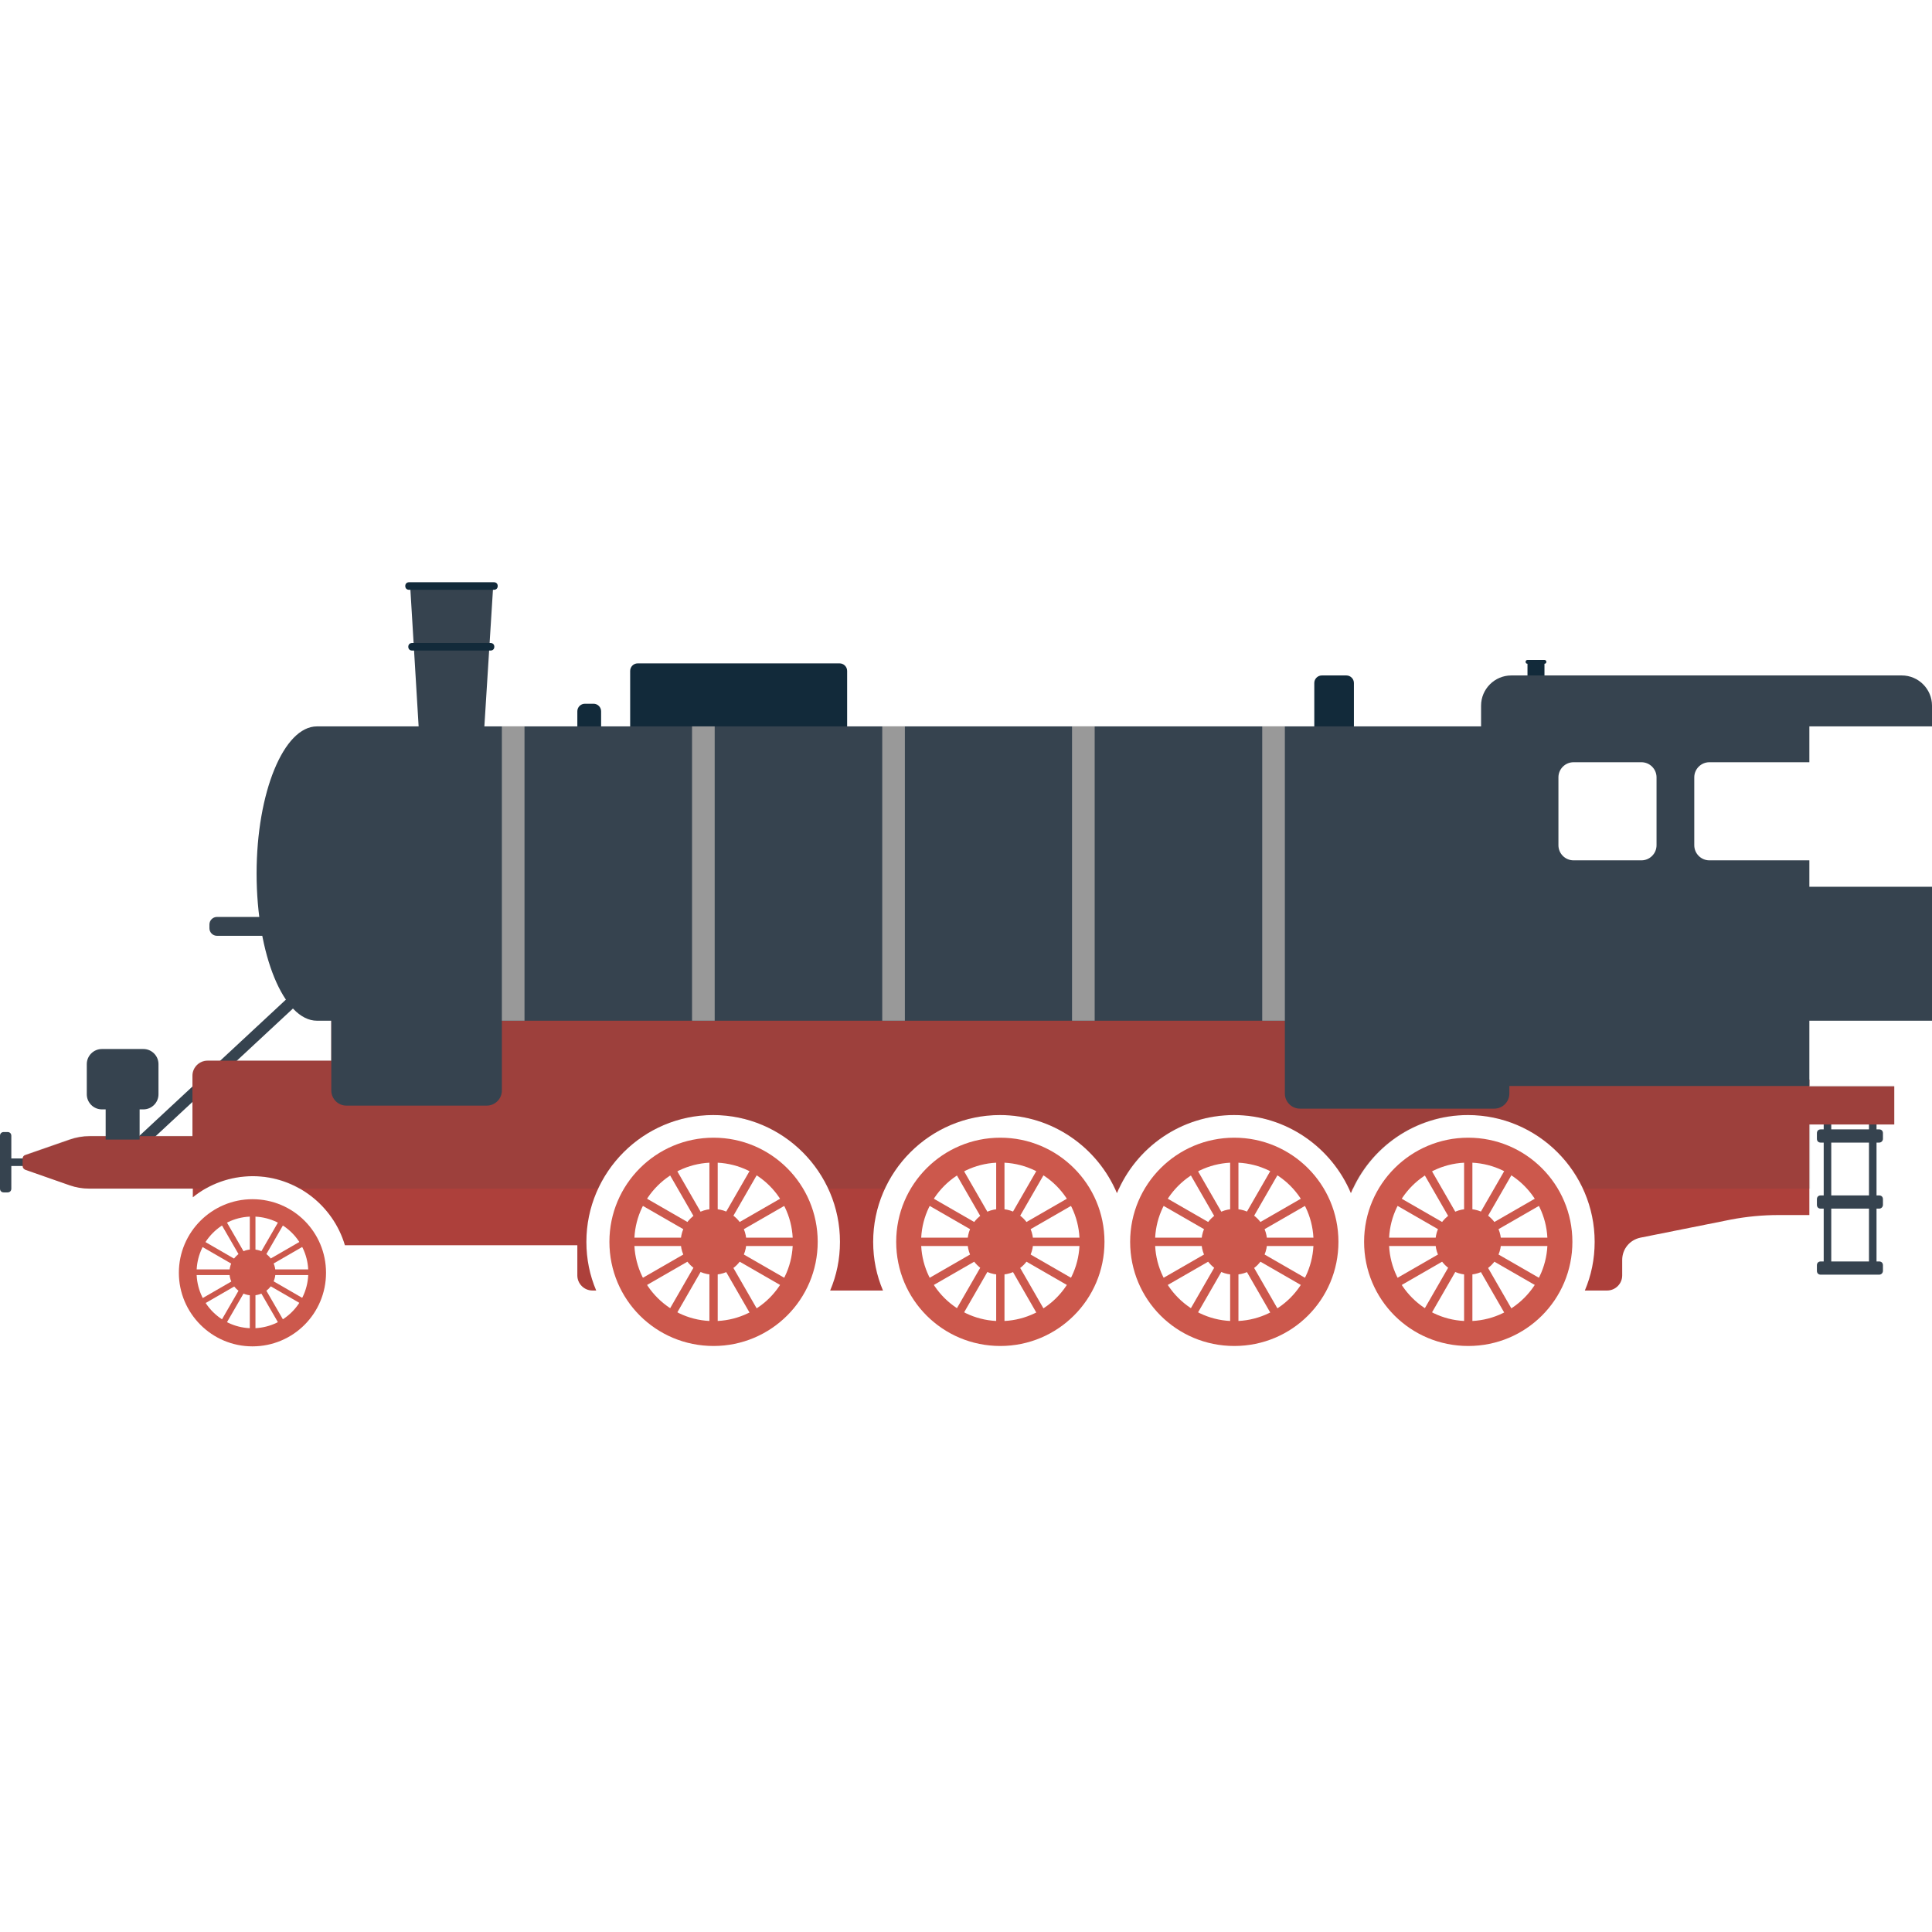 <svg version="1.1" xmlns="http://www.w3.org/2000/svg" x="0" y="0" viewBox="0 0 512 512" xml:space="preserve"><style type="text/css">.st0{fill:#36434f}.st3{fill:#122a3a}.st4{fill:#cc584c}</style><path class="st0" d="M498 337.8h-15.5c-.6 0-1-.4-1-1v-1.5c0-.6.4-1 1-1H498c.6 0 1 .4 1 1v1.5c0 .5-.4 1-1 1zm0-17.5h-15.5c-.6 0-1-.4-1-1v-1.5c0-.6.4-1 1-1H498c.6 0 1 .4 1 1v1.5c0 .5-.4 1-1 1zm0-17.5h-15.5c-.6 0-1-.4-1-1v-1.5c0-.6.4-1 1-1H498c.6 0 1 .4 1 1v1.5c0 .5-.4 1-1 1z"/><path class="st0" d="M483.3 296h2v40h-2zm12 0h2v40h-2zM2 307h7v2H2z"/><path class="st0" d="M2 316H1c-.6 0-1-.4-1-1v-14c0-.6.4-1 1-1h1c.6 0 1 .4 1 1v14c0 .6-.4 1-1 1zm33.942-14.065 42.992-39.97 2.042 2.198-42.992 39.969z"/><path d="M502 287.8V298h-22.5v24h-8.2c-4.2 0-8.4.4-12.6 1.2l-24 4.8c-2.8.6-4.8 3-4.8 5.9v4.1c0 2.2-1.8 4-4 4H420c1.7-4 2.6-8.3 2.6-12.9 0-18.5-15.1-33.6-33.6-33.6-13.9 0-25.9 8.5-31 20.7-5.1-12.1-17.1-20.7-31-20.7s-25.9 8.5-31 20.7c-5.1-12.1-17.1-20.7-31-20.7-18.5 0-33.6 15.1-33.6 33.6 0 4.6.9 8.9 2.6 12.9h-14c1.7-4 2.6-8.3 2.6-12.9 0-18.5-15.1-33.6-33.6-33.6s-33.6 15.1-33.6 33.6c0 4.6.9 8.9 2.6 12.9h-1c-2.2 0-4-1.8-4-4v-8H91.4c-3.1-10.5-12.9-18.3-24.4-18.3-6 0-11.6 2.1-15.9 5.6V315H23.7c-1.8 0-3.6-.3-5.3-.9L6.7 310c-.4-.2-.7-.5-.7-1v-2c0-.4.3-.8.7-.9l11.8-4.1c1.7-.6 3.5-.9 5.3-.9H51v-16c0-2.2 1.8-4 4-4h32.8v-14H353v19h126.5v1.8H502zM296.1 342zm62 0z" fill="#ad403b"/><path d="M479.5 287.8V286H353v-19H87.8v14H55c-2.2 0-4 1.8-4 4v16H23.7c-1.8 0-3.6.3-5.3.9L6.7 306c-.4.2-.7.5-.7 1v2.1c0 .4.3.8.7.9l11.8 4.1c1.7.6 3.5.9 5.3.9h30.7c3.7-2.1 7.9-3.3 12.4-3.3s8.7 1.2 12.4 3.3h79.2c5.3-11.5 17-19.5 30.5-19.5s25.1 8 30.5 19.5h15c5.3-11.5 17-19.5 30.5-19.5s25.1 8 30.5 19.5h1.1c5.3-11.5 17-19.5 30.5-19.5s25.1 8 30.5 19.5h1.1c5.3-11.5 17-19.5 30.5-19.5s25.1 8 30.5 19.5h60v-17H502v-10.3h-22.5z" opacity=".15" fill="#444"/><path class="st0" d="M83.5 248h-26c-1.1 0-2-.9-2-2v-1c0-1.1.9-2 2-2h26v5zM38 294H27c-2.2 0-4-1.8-4-4v-8c0-2.2 1.8-4 4-4h11c2.2 0 4 1.8 4 4v8c0 2.2-1.8 4-4 4z"/><path class="st0" d="M28 293h9v9h-9z"/><path class="st3" d="M404.8 175.4h4.5v9.7h-4.5z"/><path class="st3" d="M409.3 175.9h-4.5c-.3 0-.5-.2-.5-.5s.2-.5.5-.5h4.5c.3 0 .5.2.5.5s-.2.5-.5.5zm-50.5 19.9h-10.5V181c0-1.1.9-2 2-2h6.5c1.1 0 2 .9 2 2v14.8zm-199.5-.8H153v-6.5c0-1.1.9-2 2-2h2.3c1.1 0 2 .9 2 2v6.5z"/><path class="st0" d="M120.7 155.3h-12l2.3 38.2h17.3l2.4-38.2z"/><path class="st3" d="M130 172.4h-20.8c-.6 0-1-.4-1-1s.4-1 1-1H130c.6 0 1 .4 1 1s-.4 1-1 1zm.9-16.1h-22.5c-.6 0-1-.4-1-1s.4-1 1-1h22.5c.6 0 1 .4 1 1s-.4 1-1 1zm93.6 46.5H167v-25c0-1.1.9-2 2-2h53.5c1.1 0 2 .9 2 2v25z"/><circle class="st4" cx="389.1" cy="329.1" r="8.7"/><path class="st4" d="M389.1 301.5c-15.2 0-27.6 12.3-27.6 27.6s12.3 27.6 27.6 27.6 27.6-12.3 27.6-27.6-12.4-27.6-27.6-27.6zm0 48.6c-11.6 0-21-9.4-21-21s9.4-21 21-21 21 9.4 21 21-9.4 21-21 21z"/><path class="st4" d="M388 302.9h2.2V325H388v-22.1zm0 30.3h2.2v22.1H388v-22.1zM375 307l1.9-1.1 11 19.1-1.9 1.1-11-19.1zm15.2 26.2 1.9-1.1 11 19.1-1.9 1.1-11-19.1zM365.9 317l1.1-1.9 19.1 11-1.1 1.9-19.1-11zm26.2 15.1 1.1-1.9 19.1 11-1.1 1.9-19.1-11zm-29.2-4.1H385v2.2h-22.1V328zm30.2 0h22.1v2.2h-22.1V328zm-27.2 13.2 19.1-11 1.1 1.9-19.1 11-1.1-1.9zm26.2-15.1 19.1-11 1.1 1.9-19.1 11-1.1-1.9z"/><path class="st4" d="m375 351.2 11-19.1 1.9 1.1-11 19.1-1.9-1.1zm15.2-26.2 11-19.1 1.9 1.1-11 19.1-1.9-1.1z"/><circle class="st4" cx="327.1" cy="329.1" r="8.7"/><path class="st4" d="M327.1 301.5c-15.2 0-27.6 12.3-27.6 27.6s12.3 27.6 27.6 27.6 27.6-12.3 27.6-27.6-12.4-27.6-27.6-27.6zm0 48.6c-11.6 0-21-9.4-21-21s9.4-21 21-21 21 9.4 21 21-9.4 21-21 21z"/><path class="st4" d="M326 302.9h2.2V325H326v-22.1zm0 30.3h2.2v22.1H326v-22.1zM313 307l1.9-1.1 11 19.1-1.9 1.1-11-19.1zm15.2 26.2 1.9-1.1 11 19.1-1.9 1.1-11-19.1zM303.9 317l1.1-1.9 19.1 11-1.1 1.9-19.1-11zm26.2 15.1 1.1-1.9 19.1 11-1.1 1.9-19.1-11zm-29.2-4.1H323v2.2h-22.1V328zm30.2 0h22.1v2.2h-22.1V328zm-27.2 13.2 19.1-11 1.1 1.9-19.1 11-1.1-1.9zm26.2-15.1 19.1-11 1.1 1.9-19.1 11-1.1-1.9z"/><path class="st4" d="m313 351.2 11-19.1 1.9 1.1-11 19.1-1.9-1.1zm15.2-26.2 11-19.1 1.9 1.1-11 19.1-1.9-1.1z"/><circle class="st4" cx="265.1" cy="329.1" r="8.7"/><path class="st4" d="M265.1 301.5c-15.2 0-27.6 12.3-27.6 27.6s12.3 27.6 27.6 27.6c15.2 0 27.6-12.3 27.6-27.6s-12.4-27.6-27.6-27.6zm0 48.6c-11.6 0-21-9.4-21-21s9.4-21 21-21 21 9.4 21 21-9.4 21-21 21z"/><path class="st4" d="M264 302.9h2.2V325H264v-22.1zm0 30.3h2.2v22.1H264v-22.1zM251 307l1.9-1.1 11 19.1-1.9 1.1-11-19.1zm15.2 26.2 1.9-1.1 11 19.1-1.9 1.1-11-19.1zM241.9 317l1.1-1.9 19.1 11-1.1 1.9-19.1-11zm26.2 15.1 1.1-1.9 19.1 11-1.1 1.9-19.1-11zm-29.2-4.1H261v2.2h-22.1V328zm30.2 0h22.1v2.2h-22.1V328zm-27.2 13.2 19.1-11 1.1 1.9-19.1 11-1.1-1.9zm26.2-15.1 19.1-11 1.1 1.9-19.1 11-1.1-1.9z"/><path class="st4" d="m251 351.2 11-19.1 1.9 1.1-11 19.1-1.9-1.1zm15.2-26.2 11-19.1 1.9 1.1-11 19.1-1.9-1.1z"/><circle class="st4" cx="189.1" cy="329.1" r="8.7"/><path class="st4" d="M189.1 301.5c-15.2 0-27.6 12.3-27.6 27.6s12.3 27.6 27.6 27.6c15.2 0 27.6-12.3 27.6-27.6s-12.4-27.6-27.6-27.6zm0 48.6c-11.6 0-21-9.4-21-21s9.4-21 21-21 21 9.4 21 21-9.4 21-21 21z"/><path class="st4" d="M188 302.9h2.2V325H188v-22.1zm0 30.3h2.2v22.1H188v-22.1zM175 307l1.9-1.1 11 19.1-1.9 1.1-11-19.1zm15.2 26.2 1.9-1.1 11 19.1-1.9 1.1-11-19.1zM165.9 317l1.1-1.9 19.1 11-1.1 1.9-19.1-11z"/><path class="st4" d="m192.1 332.1 1.1-1.9 19.1 11-1.1 1.9-19.1-11zm-29.2-4.1H185v2.2h-22.1V328zm30.2 0h22.1v2.2h-22.1V328zm-27.2 13.2 19.1-11 1.1 1.9-19.1 11-1.1-1.9zm26.2-15.1 19.1-11 1.1 1.9-19.1 11-1.1-1.9z"/><path class="st4" d="m175 351.2 11-19.1 1.9 1.1-11 19.1-1.9-1.1zm15.2-26.2 11-19.1 1.9 1.1-11 19.1-1.9-1.1z"/><circle class="st4" cx="66.9" cy="337.2" r="6.1"/><path class="st4" d="M66.9 317.8c-10.7 0-19.5 8.7-19.5 19.5 0 10.7 8.7 19.5 19.5 19.5s19.5-8.7 19.5-19.5-8.7-19.5-19.5-19.5zm0 34.2c-8.2 0-14.8-6.6-14.8-14.8s6.6-14.8 14.8-14.8 14.8 6.6 14.8 14.8S75.1 352 66.9 352z"/><path class="st4" d="M66.2 318.8h1.5v15.6h-1.5v-15.6zm0 21.3h1.5v15.6h-1.5v-15.6zM57 321.6l1.3-.8 7.8 13.5-1.3.8-7.8-13.5zm10.7 18.5 1.3-.8 7.8 13.5-1.3.8-7.8-13.5zm-17.1-11.4.8-1.3 13.5 7.8-.8 1.3-13.5-7.8z"/><path class="st4" d="m69 339.3.8-1.3 13.5 7.8-.8 1.3-13.5-7.8zm-20.5-2.9h15.6v1.5H48.5v-1.5zm21.3 0h15.6v1.5H69.8v-1.5zm-19.2 9.4 13.5-7.8.8 1.3-13.5 7.8-.8-1.3zM69 335.1l13.5-7.8.8 1.3-13.5 7.8-.8-1.3z"/><path class="st4" d="m57 352.8 7.8-13.5 1.3.8-7.8 13.5-1.3-.8zm10.7-18.5 7.8-13.5 1.3.8-7.8 13.5-1.3-.8z"/><path class="st0" d="M453 202h26.5v-9.5H512V187c0-4.4-3.6-8-8-8H400.5c-4.4 0-8 3.6-8 8v5.5H84c-8.8 0-16 17.5-16 39s7.2 39 16 39h3.8V289c0 2.2 1.8 4 4 4H129c2.2 0 4-1.8 4-4v-18.5h207.5v19.3c0 2.2 1.8 4 4 4H396c2.2 0 4-1.8 4-4v-2h79.5v-17.3H512V235h-32.5v-7H453c-2.2 0-4-1.8-4-4v-18c0-2.2 1.8-4 4-4zm-14 22c0 2.2-1.8 4-4 4h-18c-2.2 0-4-1.8-4-4v-18c0-2.2 1.8-4 4-4h18c2.2 0 4 1.8 4 4v18z"/><path d="M133 192.5h6v78h-6zm50.4 0h6v78h-6zm50.4 0h6v78h-6zm50.3 0h6v78h-6zm50.4 0h6v78h-6z" fill="#999"/></svg>